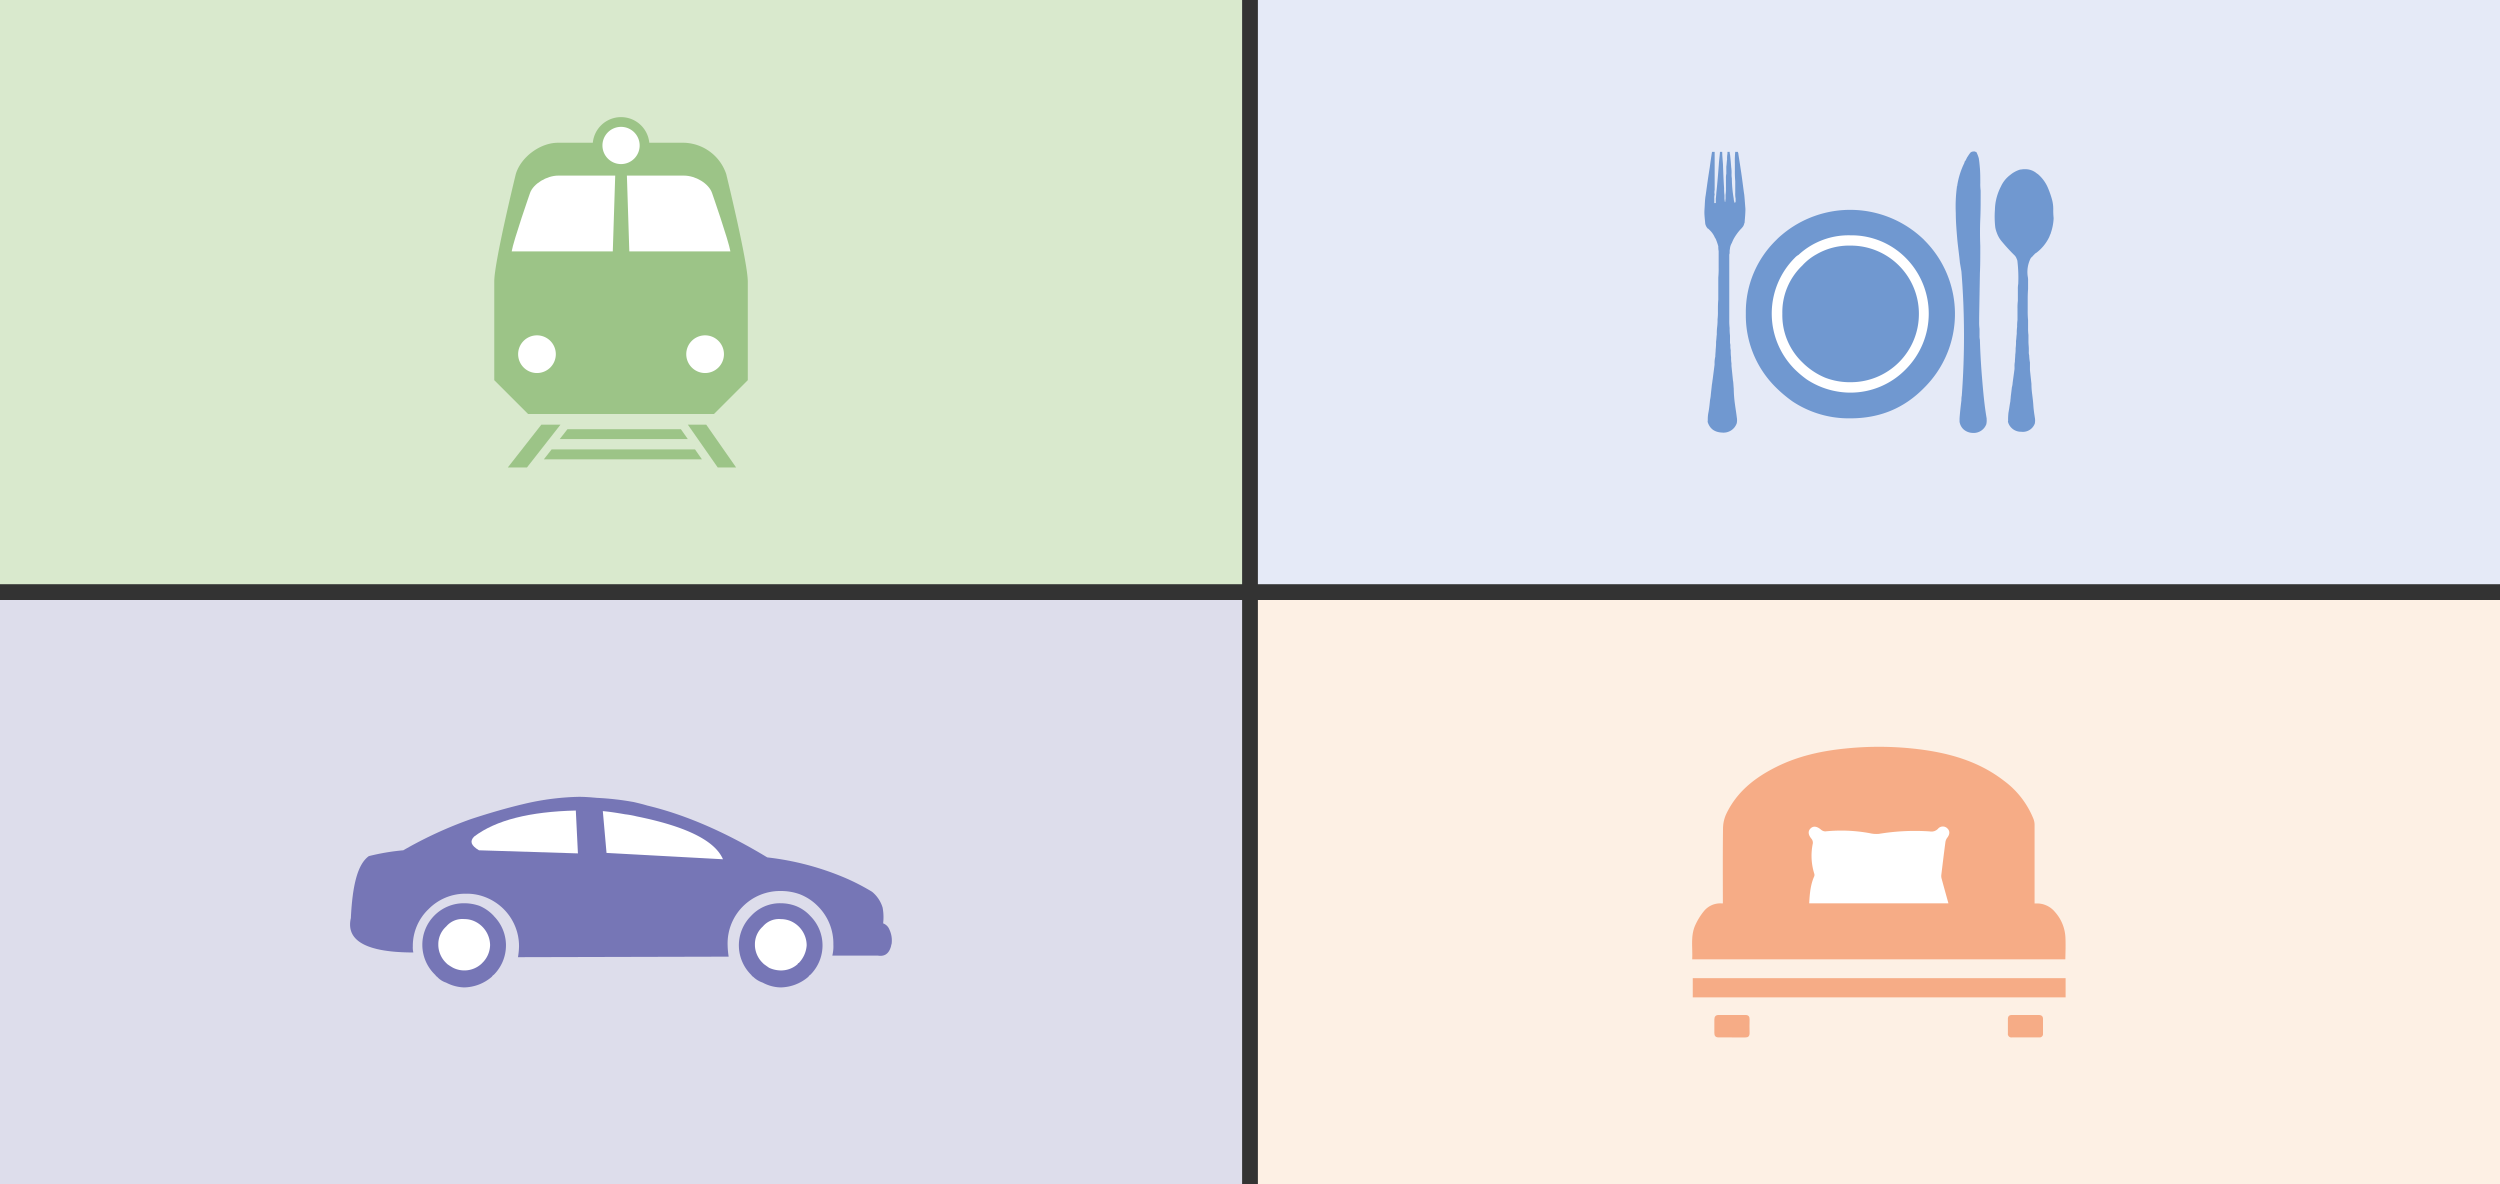 <svg id="Layer_1" data-name="Layer 1" xmlns="http://www.w3.org/2000/svg" viewBox="0 0 950 450"><rect x="0" y="0" width="950" height="450" fill="#333333" stroke="none"/><defs><style>.cls-1{fill:#d9e9cd;}.cls-2{fill:#e5eaf7;}.cls-3{fill:#ddddeb;}.cls-4{fill:#fdf0e4;}.cls-5{fill:#7098d0;}.cls-6{fill:#fff;}.cls-7{fill:#7676b6;}.cls-8{fill:#f6ac86;}.cls-9{fill:#9cc487;}</style></defs><title>ExpensesNew</title><rect class="cls-1" width="472" height="222"/><rect class="cls-2" x="478" width="472" height="222"/><rect class="cls-3" y="228" width="472" height="222"/><rect class="cls-4" x="478" y="228" width="472" height="222"/><path class="cls-5" d="M751.06,57.86c-.14-.14-.14-.14-.29-.14h0c-.43-.14-.57-.28-.86-.14a1.62,1.62,0,0,0-1.15.43,12,12,0,0,0-1,1.43,3,3,0,0,0-.43.72l-.43.86a1.23,1.23,0,0,0-.43.86h0a30,30,0,0,0-2.72,8.58v.29h0c-.14,0-.14.14-.14.43A55.85,55.85,0,0,0,743.2,81c0,3.29.29,6.58.57,10,.29,3,.72,5.86,1,8.87l.57,3.29a306.25,306.25,0,0,1,.14,47.2,7.56,7.56,0,0,0-.14,1.72c-.29,2.43-.57,4.72-.71,7v1.14a4.94,4.94,0,0,0,1.43,2.86,5.46,5.46,0,0,0,3.58,1.43,5.12,5.12,0,0,0,5.15-3.29,6.42,6.42,0,0,0,.14-1.86V159c-.86-5-1.29-9.87-1.71-14.87s-.72-10-.86-15a5.85,5.85,0,0,1-.14-1.57v-2.57a18.38,18.38,0,0,1-.14-2.72V120.5l.29-16.87c.14-2.58.14-6,.14-10.16-.14-3.72-.14-7,0-10.16s.14-6,.14-9V72.45a18.41,18.41,0,0,1-.14-2.86c0-2,0-3.86-.14-5.58s-.29-3-.43-3.86A12.94,12.94,0,0,0,751.06,57.86Z"/><path class="cls-5" d="M731.18,91.18a40.26,40.26,0,0,0-54.35-1.71A22.41,22.41,0,0,0,675,91.18a38.11,38.11,0,0,0-11.58,28A38.42,38.42,0,0,0,675,147.39a50.84,50.84,0,0,0,6.15,5.15,38.67,38.67,0,0,0,22,6.43c11,0,20.31-3.72,28-11.58a39.53,39.53,0,0,0,0-56.21Z"/><path class="cls-6" d="M724.18,98a30,30,0,0,1,0,42.34,29.33,29.33,0,0,1-21,8.86,30.21,30.21,0,0,1-16.59-5,38.81,38.81,0,0,1-4.58-3.86A30,30,0,0,1,682,98a5.56,5.56,0,0,1,1.43-1.14,28,28,0,0,1,19.74-7.44A29.06,29.06,0,0,1,724.18,98Z"/><path class="cls-5" d="M729.18,119.22a25.89,25.89,0,0,0-26-25.89,24.68,24.68,0,0,0-12.87,3.29,21,21,0,0,0-5.44,4.29,24.51,24.51,0,0,0-7.58,18.31,24.82,24.82,0,0,0,7.58,18.45,26.81,26.81,0,0,0,8.73,5.86,26,26,0,0,0,9.58,1.71,25.88,25.88,0,0,0,26-26Z"/><path class="cls-5" d="M662.82,74c-.29-1.71-.57-4.43-1.14-8.29s-1-6.43-1.15-7.58a1.12,1.12,0,0,1-.14-.43h-1a34.28,34.28,0,0,0-.14,4.44v2.71a37.81,37.81,0,0,0,.14,4V73.3a9.43,9.43,0,0,0,.14,2.15v1.29a2,2,0,0,0-.29.43h0a4.31,4.31,0,0,1-.43-1.72,47.16,47.16,0,0,1-.71-7.72A7.51,7.51,0,0,1,658,66a14.61,14.61,0,0,0-.14-2.43c-.14-1.86-.29-3.43-.43-4.72a3.51,3.51,0,0,1-.14-1.14h-.86v.72a9.42,9.42,0,0,0-.14,2.15c-.14.86-.14,1.86-.29,2.72V66a8.11,8.11,0,0,0-.14,1.86v3.58a15.59,15.59,0,0,1-.14,2.57v1.43l-.14,1.29h-.14c0-.28-.14-.86-.14-1.29V74.16a15.46,15.46,0,0,1-.14-2.57c-.14-1.86-.28-4.86-.43-9.15-.14-1.86-.29-3.43-.29-4.72h-.86c0,.86-.29,2.57-.43,4.86q-.43,5.79-.86,9.87c-.14,1.14-.14,2.15-.29,3v1.72h-.57V75.45a5.39,5.39,0,0,1,.14-1.57,3.5,3.5,0,0,1,0-1.71V57.72h-1c-.29,1.72-.57,3.72-.86,5.87-.86,5.29-1.29,8.87-1.57,10.72-.29,1.57-.29,3.43-.43,5.29s.14,3.57.29,5.44a3.91,3.91,0,0,0,1,1.86h.14l.57.57A8.43,8.43,0,0,1,651.52,90a3.1,3.1,0,0,0,.43.72,23.49,23.49,0,0,1,1,2.86,8.75,8.75,0,0,0,.14,1.86v6.29a33.33,33.33,0,0,1-.14,3.72v8.44c-.14,1.43-.14,3-.14,4.43a21.28,21.28,0,0,1-.14,3,20,20,0,0,1-.14,2.86,18.36,18.36,0,0,0-.14,2.86c-.14,1-.14,1.86-.29,2.86a20,20,0,0,1-.14,2.86c0,.86-.14,1.72-.14,2.72a11.12,11.12,0,0,0-.29,2.15v1l-.72,5.58c-.14.72-.14,1.29-.28,1.86-.14,1.43-.29,2.57-.43,4a12,12,0,0,1-.28,1.86c-.14,1.43-.29,3-.57,4.58a13.37,13.37,0,0,0-.29,3.29c-.14.29,0,.43,0,.72.86,2.43,2.57,3.72,5.43,3.86a5.31,5.31,0,0,0,5.58-3.57,5.88,5.88,0,0,0,0-2.29c-.14-1.29-.43-3-.72-5.15a47,47,0,0,1-.43-5.72c-.14-1.43-.14-2.43-.29-3l-.57-5.58v-1a10.78,10.78,0,0,1-.14-2.15,19.25,19.25,0,0,1-.14-2.86,5.85,5.85,0,0,1-.14-1.57,3.17,3.17,0,0,0-.14-1.14v-2.86a19,19,0,0,1-.14-2.86,22.32,22.32,0,0,1-.14-3V97a1.56,1.56,0,0,1,.14-.71v-.86c0-.43.14-.86.14-1.14a5.31,5.31,0,0,1,.72-2,16,16,0,0,1,.71-1.57,20.54,20.54,0,0,1,2.57-3.57,8.18,8.18,0,0,0,1-1.15,3.73,3.73,0,0,0,.43-1.14.87.87,0,0,0,.14-.57h0c.14-1.72.29-3.29.29-4.86C663.11,77.6,663,75.88,662.82,74Z"/><path class="cls-5" d="M778.24,71.45a14.11,14.11,0,0,0-3.86-5.3c-.29-.14-.57-.43-.86-.57,0-.14,0-.14-.14-.14h0a6.61,6.61,0,0,0-3.58-1.14h-.72c-.57,0-1,.14-1.43.14a10.54,10.54,0,0,0-3.72,2,11.34,11.34,0,0,0-3.58,4.43A20.66,20.66,0,0,0,758.5,76a19.65,19.65,0,0,0-.43,3.72,35.56,35.56,0,0,0,.14,6.72,10.78,10.78,0,0,0,.57,2,10.35,10.35,0,0,0,2,3.43c1.43,1.72,3,3.43,4.58,5a3.34,3.34,0,0,1,1,1.57,2.08,2.08,0,0,1,.28,1,54.55,54.55,0,0,1,.29,8.44,10.09,10.09,0,0,0-.14,2v4.43a21,21,0,0,0-.14,3v4.29a15.68,15.68,0,0,0-.14,2.57,17.42,17.42,0,0,0-.14,2.72c-.14.86-.14,1.86-.29,2.72a16.33,16.33,0,0,1-.14,2.72,14,14,0,0,1-.14,2.43c0,.86-.14,1.86-.14,2.72a7.49,7.49,0,0,0-.14,1.86v.86l-.72,5.29a7.13,7.13,0,0,1-.29,1.71c-.14,1.29-.29,2.43-.43,3.58,0,.57-.14,1.14-.14,1.71-.29,1.43-.43,2.86-.72,4.29a23,23,0,0,0-.14,3.15c-.14.28,0,.43,0,.57a5.11,5.11,0,0,0,5,3.57,4.83,4.83,0,0,0,5.15-3.15,6,6,0,0,0,0-2.29c-.14-1-.43-2.57-.57-4.72s-.43-3.86-.57-5.29a25.11,25.11,0,0,1-.14-2.72l-.57-5.29v-2.86a17.44,17.44,0,0,1-.29-2.72,4.4,4.4,0,0,1-.14-1.43v-1c0-.86-.14-1.86-.14-2.72v-2.57a18.38,18.38,0,0,1-.14-2.72v-2.86a37.2,37.2,0,0,1-.14-4v-3.15c0-1.58,0-3.15.14-4.72v-3.15a6.87,6.87,0,0,0-.14-1.71,11.68,11.68,0,0,1,.86-6.3,2.86,2.86,0,0,1,1-1.29c.29-.43.72-.72,1-1.14h.14a16.31,16.31,0,0,0,5.15-6.15A10.16,10.16,0,0,0,779.1,89h.14v-.28a19.48,19.48,0,0,0,1.14-5.86,26.24,26.24,0,0,1-.14-3.43,14,14,0,0,0-.43-3.43A34.2,34.2,0,0,0,778.24,71.45Z"/><path class="cls-7" d="M240.94,304.8a107,107,0,0,0-14.08-1.61c-2.21-.2-4.63-.4-6.84-.4a99,99,0,0,0-20.52,2.61C192.66,307,185.83,309,179,311.24a154.91,154.91,0,0,0-25.75,11.87,84.74,84.74,0,0,0-13.08,2.21c-4.22,3-6.23,10.87-6.84,23.54-2,8.65,6,13.08,23.74,13.08a7.52,7.52,0,0,1-.2-2.21,19.3,19.3,0,0,1,6-14.28,19.58,19.58,0,0,1,14.28-5.84,19.15,19.15,0,0,1,7,1.21,20.13,20.13,0,0,1,7.24,4.63,19.9,19.9,0,0,1,5.84,14.28,27.54,27.54,0,0,1-.4,4l80.06-.2a32.84,32.84,0,0,1-.4-4.63,19.93,19.93,0,0,1,20.12-20.32,21.05,21.05,0,0,1,7.24,1.21,19.42,19.42,0,0,1,7,4.63,20,20,0,0,1,5.83,14.48,14.49,14.49,0,0,1-.4,4.23h17.3q3.62.6,4.83-3c.2-.4.2-1,.4-1.41a9.73,9.73,0,0,0-.81-5.43,4.07,4.07,0,0,0-2.41-2.41,19.91,19.91,0,0,0-.2-6,12.36,12.36,0,0,0-4-6,82.23,82.23,0,0,0-11.06-5.63,106.27,106.27,0,0,0-28.77-7.44c-16.3-9.86-31.38-16.29-45.66-19.72C244.36,305.61,242.55,305.2,240.94,304.8Z"/><path class="cls-6" d="M218.81,308l.8,16.29L182,323.11c-3-1.81-3.62-3.42-1.81-5.23C188.44,311.64,201.31,308.42,218.81,308Z"/><path class="cls-6" d="M230.48,324.11l-1.41-15.89q3.32.3,8.45,1.21a33.85,33.85,0,0,1,4.42.8c18.91,3.82,29.77,9.25,32.79,16.29Z"/><path class="cls-7" d="M187.64,348.05a15.8,15.8,0,0,0-5.43-3.82,17.76,17.76,0,0,0-5.83-1,15.79,15.79,0,0,0-11.06,27.16c.2.2.4.6.8.8a7.74,7.74,0,0,0,3.42,2.21,15.7,15.7,0,0,0,6.84,1.82,16.53,16.53,0,0,0,10.46-4c.2-.2.4-.61.8-.8a15.78,15.78,0,0,0,0-22.33Z"/><path class="cls-6" d="M179.79,349.86a10.13,10.13,0,0,1,6.44,9.05v.4a9.7,9.7,0,0,1-3,6.64l-.4.4a9.62,9.62,0,0,1-10.66,1.41,21.37,21.37,0,0,1-2.21-1.41l-.4-.4a9.7,9.7,0,0,1-3-6.64v-.4a9,9,0,0,1,3-6.84,8,8,0,0,1,6.84-2.82A9.37,9.37,0,0,1,179.79,349.86Z"/><path class="cls-7" d="M302.3,344.23a16.57,16.57,0,0,0-5.63-1,14.93,14.93,0,0,0-11.27,4.83,15.78,15.78,0,0,0,0,22.33c.2.2.4.6.81.8a9.75,9.75,0,0,0,3.62,2.21,15,15,0,0,0,6.84,1.82,16.52,16.52,0,0,0,10.46-4c.2-.2.4-.61.8-.8a15.78,15.78,0,0,0,0-22.33A14.74,14.74,0,0,0,302.3,344.23Z"/><path class="cls-6" d="M300.09,349.86a10.13,10.13,0,0,1,6.44,9.05v.4a10.65,10.65,0,0,1-3,6.64.43.43,0,0,0-.4.4,9.47,9.47,0,0,1-6.44,2.42,11,11,0,0,1-4.42-1c-.6-.4-1.41-1-2-1.41l-.4-.4a9.71,9.71,0,0,1-3-6.64v-.4a9,9,0,0,1,3-6.84,8,8,0,0,1,6.84-2.82A10.18,10.18,0,0,1,300.09,349.86Z"/><path class="cls-8" d="M784.85,356a15.64,15.64,0,0,0-4-9.49,8.83,8.83,0,0,0-7-3.2h-.71q0-15,0-30.06a6.47,6.47,0,0,0-.51-2.27,33.4,33.4,0,0,0-11.13-14.29c-10-7.74-21.76-10.82-34.06-12.18a124.55,124.55,0,0,0-26.29-.06c-9.1.92-17.94,2.87-26.19,7S660,300.91,656,309.26a13.34,13.34,0,0,0-1.25,5.39c-.13,9.3-.07,18.61-.06,27.91,0,.24,0,.48,0,.73h-.57a8,8,0,0,0-6.53,2.82,24.21,24.21,0,0,0-3.49,5.68c-1.74,4.07-.83,8.43-1.07,12.76h141.8C784.89,361.61,785,358.78,784.85,356Z"/><path class="cls-6" d="M689.4,331.93a22.83,22.83,0,0,1-.52-11.46,2.4,2.4,0,0,0-.54-1.76c-1.21-1.45-1.4-2.83-.35-3.88s2.43-.86,3.89.36a2.68,2.68,0,0,0,1.71.74,60,60,0,0,1,16.85.67,11.1,11.1,0,0,0,3.55.27,84,84,0,0,1,19.37-.93,3.38,3.38,0,0,0,3.07-1,2.41,2.41,0,0,1,3.61-.11c1,1,.89,2.25-.09,3.52a3.58,3.58,0,0,0-.69,1.63c-.55,4.13-1.05,8.27-1.55,12.4a3.71,3.71,0,0,0,.07,1.37c.85,3.16,1.73,6.31,2.62,9.51h-52.9c.19-3.52.44-7,1.93-10.31A1.67,1.67,0,0,0,689.4,331.93Z"/><path class="cls-8" d="M784.93,371.7V379H643.25V371.7Z"/><path class="cls-8" d="M658.13,394.22c-1.67,0-3.34,0-5,0-1.21,0-1.69-.56-1.68-1.71,0-1.67,0-3.33,0-5,0-1.2.44-1.84,1.75-1.82,3.33,0,6.67,0,10,0,1.22,0,1.67.55,1.64,1.72q-.06,2.58,0,5.16c0,1.22-.55,1.69-1.71,1.66-1.67,0-3.33,0-5,0Z"/><path class="cls-8" d="M769.67,394.22c-1.72,0-3.45,0-5.17,0A1.32,1.32,0,0,1,763,392.7c0-1.83,0-3.66,0-5.49,0-1,.48-1.52,1.53-1.51,3.4,0,6.79,0,10.19,0,1,0,1.61.44,1.62,1.45,0,1.88,0,3.76,0,5.64a1.29,1.29,0,0,1-1.48,1.42c-1.72,0-3.45,0-5.17,0Z"/><polygon class="cls-9" points="258.74 163.1 215.63 163.1 212.69 166.85 261.37 166.85 258.74 163.1"/><polygon class="cls-9" points="264.11 170.78 209.61 170.78 206.67 174.54 266.73 174.54 264.11 170.78"/><path class="cls-9" d="M276,66.25a17.43,17.43,0,0,0-16-12H246.73a10.78,10.78,0,0,0-21.46,0H212c-6.78,0-14.11,5.5-16,11.92-.08.33-8.18,33.4-8.18,40.79v37.51l12.84,12.84h70.66l12.84-12.84V107c0-7.38-8.1-40.45-8.16-40.7"/><path class="cls-6" d="M204.05,141.75a7.16,7.16,0,1,1,7.16-7.16,7.16,7.16,0,0,1-7.16,7.16"/><path class="cls-6" d="M232.86,95.54H194.44c.66-4.12,7-22.28,7-22.28,1.23-3.42,6.33-6.53,10.71-6.53h21.63Z"/><path class="cls-6" d="M228.93,55.28A7.07,7.07,0,1,1,236,62.35a7.07,7.07,0,0,1-7.07-7.07"/><path class="cls-6" d="M267.94,141.75a7.16,7.16,0,1,1,7.16-7.16,7.16,7.16,0,0,1-7.16,7.16"/><path class="cls-6" d="M239.14,95.54l-.92-28.81h21.63c4.53,0,9.43,3,10.7,6.53,0,0,6.33,18.16,7,22.28Z"/><polygon class="cls-9" points="200.25 177.63 212.98 161.37 205.71 161.37 192.97 177.63 200.25 177.63"/><polygon class="cls-9" points="279.72 177.63 268.37 161.37 261.38 161.37 272.73 177.63 279.72 177.63"/></svg>
